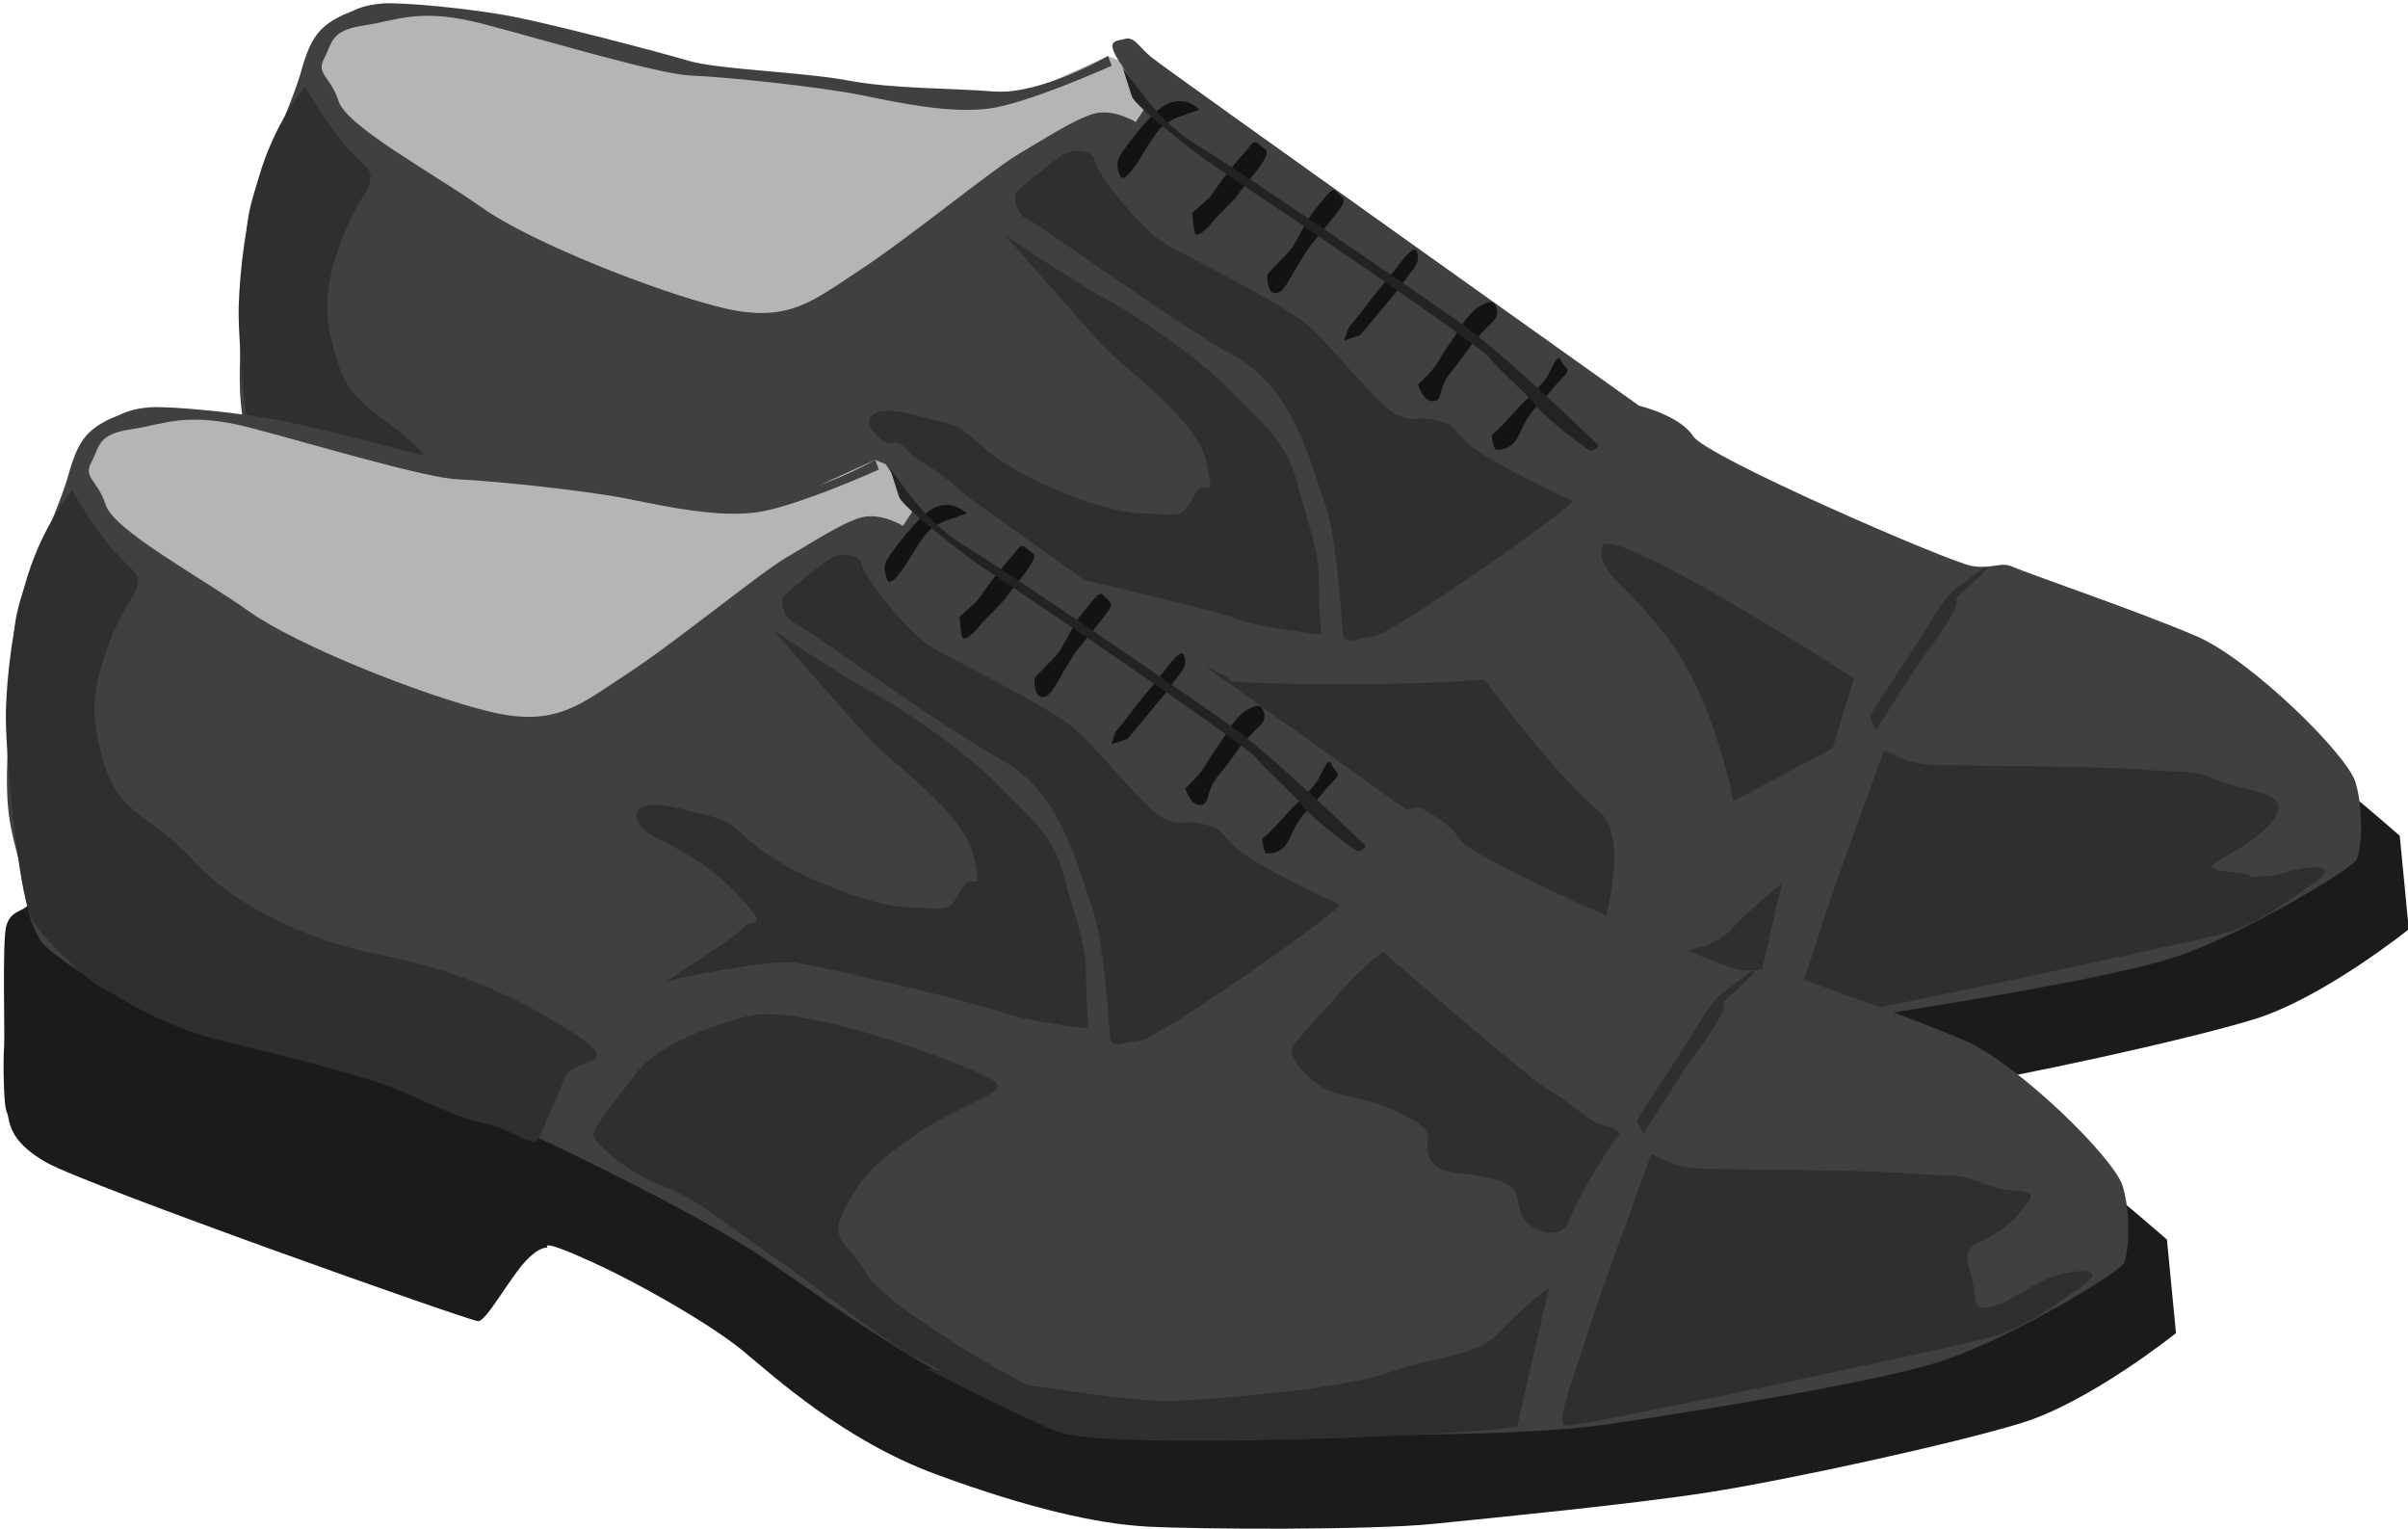 <?xml version="1.0" encoding="utf-8"?>
<!-- Generator: Adobe Illustrator 16.0.0, SVG Export Plug-In . SVG Version: 6.00 Build 0)  -->
<!DOCTYPE svg PUBLIC "-//W3C//DTD SVG 1.1//EN" "http://www.w3.org/Graphics/SVG/1.1/DTD/svg11.dtd">
<svg version="1.1" id="Layer_1" xmlns="http://www.w3.org/2000/svg" xmlns:xlink="http://www.w3.org/1999/xlink" x="0px" y="0px" viewBox="5 389 789 501" enable-background="new 0 0 800 1280" xml:space="preserve">
<g>
	<defs>
		<rect id="SVGID_1_" x="5.746" y="389.728" width="788.51" height="500.545"/>
	</defs>
	<clipPath id="SVGID_2_">
		<use xlink:href="#SVGID_1_"  overflow="visible"/>
	</clipPath>
	<path clip-path="url(#SVGID_2_)" fill="#B5B5B5" d="M382.658,434.785c0,0-2.367-25.231-4.734-24.632
		c-2.367,0.601-9.862-2.804-9.862-2.804l-28.606,13.016l-29.588,2.403l-32.55-6.008l-42.609-4.806l-31.366-7.208l-46.161-10.212
		l-22.488-1.203l-18.938,3.605l-7.692,10.213c0,0,4.733,23.43,4.733,25.231c0,1.802,66.281,59.474,66.281,59.474l89.362,22.83
		l75.75-36.647L382.658,434.785z"/>
	<path clip-path="url(#SVGID_2_)" fill="#1B1B1B" d="M90.605,553.133c-2.072,2.402-6.214,1.803-7.398,7.508
		c-1.184,5.707-0.296,36.046-0.592,39.051c-0.295,3.002-0.295,18.923,0.889,21.325c1.183,2.404-0.296,9.013,13.019,16.523
		c13.316,7.51,138.778,51.964,141.44,51.964c2.664,0,10.357-14.116,15.387-19.524c5.03-5.406,7.397-4.505,7.397-4.505
		s-3.551-3.604,14.203,4.505c17.754,8.109,40.243,21.327,50.008,29.438c9.764,8.109,32.845,29.137,63.026,40.252
		c30.181,11.111,52.668,16.219,69.242,17.119c16.569,0.902,73.089,1.203,93.802-0.9c20.711-2.104,63.912-6.309,89.361-10.214
		c25.445-3.902,80.779-15.919,103.27-22.827c22.486-6.908,50.598-29.438,50.598-29.438l-2.959-30.639
		c0,0-12.428-10.813-15.98-13.517c-3.549-2.703-660.94-108.538-660.94-108.538L90.605,553.133"/>
	<path clip-path="url(#SVGID_2_)" fill="#404040" d="M120.687,392.531c-8.285,3.204-12.229,6.407-14.992,13.616
		c-2.761,7.21-0.789,4.807-8.284,23.229c-7.497,18.425-11.442,24.832-11.837,39.25c-0.396,14.42-2.367,33.642-1.971,47.261
		c0.393,13.618,3.55,19.223,5.522,30.036c1.972,10.815,1.183,11.213,5.129,18.424c3.946,7.209,44.188,30.04,64.703,33.643
		c20.515,3.606,43.399,10.414,59.18,14.819c15.782,4.404,31.957,13.216,39.06,16.421c7.101,3.204,54.05,25.631,74.96,40.05
		c20.911,14.419,65.889,46.858,89.56,50.463c23.67,3.604,33.934,7.209,86.799,7.209s82.455-1.202,99.025-3.604
		c16.57-2.403,87.193-13.218,110.076-20.826c22.885-7.609,57.998-28.838,59.576-32.041c1.576-3.203,2.369-16.021-0.395-25.232
		c-2.764-9.21-34.324-40.048-51.684-47.66c-17.359-7.609-56.025-20.825-60.365-22.829c-4.338-2.001-6.707,0.801-13.809-0.4
		c-7.104-1.203-86.799-35.646-91.139-42.453c-4.338-6.809-17.752-10.013-17.752-10.013S386.604,411.355,382.265,407.75
		c-4.341-3.606-5.524-6.809-8.68-6.01c-3.158,0.803-6.314,0.402-1.974,7.211c4.341,6.811,9.468,14.016,9.468,14.016l-3.944,6.01
		c0,0-7.101-4.407-13.415-2.803c-6.313,1.601-16.57,8.41-24.855,13.215c-8.286,4.807-36.691,28.035-52.078,38.047
		c-15.388,10.013-23.278,17.622-44.977,12.417c-21.699-5.208-63.125-21.627-78.906-32.842
		c-15.781-11.216-44.188-26.435-46.951-34.844c-2.761-8.412-7.495-8.811-4.734-14.02c2.762-5.205,1.974-9.21,13.02-10.812
		c11.047-1.603,18.148-6.008,39.453-0.401c21.305,5.607,57.208,16.421,67.861,16.82c10.653,0.401,41.821,3.606,55.629,6.408
		c13.809,2.803,29.196,6.01,41.821,4.406c12.625-1.604,40.242-14.018,40.242-14.018l-1.184-3.204c0,0-22.095,12.815-37.482,11.615
		c-15.386-1.202-32.746-0.802-47.738-3.604c-14.992-2.805-42.609-3.605-52.079-6.409c-9.468-2.804-43.003-11.614-57.207-14.419
		c-14.204-2.803-36.691-4.805-43.004-4.406C124.239,390.528,120.687,392.531,120.687,392.531"/>
	<path clip-path="url(#SVGID_2_)" fill="#131313" d="M398.045,424.872c-2.367-2.103-5.918-3.906-10.653-1.801
		c-4.734,2.101-13.315,13.516-15.386,16.821c-2.07,3.305,0.296,7.208,0.296,7.208s0.888,1.203,3.847-2.705
		c2.958-3.903,5.03-8.108,7.693-11.714c2.662-3.603,5.622-4.806,9.172-6.006C396.566,425.474,398.045,424.872,398.045,424.872"/>
	<path clip-path="url(#SVGID_2_)" fill="#131313" d="M395.678,458.813c2.959-3.002,5.324-4.206,7.396-7.508
		c2.072-3.304,7.693-10.214,9.471-12.016c1.774-1.802,2.957-5.106,5.029-3.003c2.072,2.102,3.551,1.5,1.773,4.805
		c-1.773,3.304-6.211,8.112-8.283,11.115c-2.07,3.004-7.102,7.209-8.876,9.612c-1.775,2.404-5.031,5.106-5.624,3.604
		C395.973,463.921,395.678,458.813,395.678,458.813"/>
	<path clip-path="url(#SVGID_2_)" fill="#131313" d="M420.238,478.939c2.365-3.002,7.395-7.208,8.875-9.913
		c1.48-2.703,4.734-9.01,6.808-11.413c2.07-2.404,5.622-7.811,6.806-6.008c1.182,1.802,3.846,2.102,1.774,5.106
		c-2.07,3.003-7.397,9.311-9.765,12.315s-5.029,7.811-6.806,10.813c-1.774,3.004-3.255,5.708-5.622,5.106
		C419.941,484.347,420.238,478.939,420.238,478.939"/>
	<path clip-path="url(#SVGID_2_)" fill="#131313" d="M446.869,496.362c2.663-3.004,6.807-8.711,8.286-10.514
		c1.479-1.802,6.509-7.809,8.284-10.212c1.774-2.403,4.733-6.008,5.621-4.506c0.889,1.502,0.889,3.905-1.184,6.308
		c-2.068,2.403-2.663,3.904-5.918,7.811c-3.254,3.904-11.244,13.517-11.244,13.517l-5.326,1.802L446.869,496.362z"/>
	<path clip-path="url(#SVGID_2_)" fill="#131313" d="M469.65,514.985c3.554-3.604,5.033-4.807,7.104-8.411
		c2.072-3.603,4.735-6.908,6.512-9.912c1.775-3.002,4.438-6.307,6.804-7.511c2.367-1.201,4.439-2.402,5.325,0.901
		c0.891,3.306-1.182,3.906-4.141,7.21c-2.959,3.305-2.07,1.802-5.919,7.209c-3.846,5.408-6.214,7.51-7.397,10.514
		c-1.184,3.004-0.889,5.708-3.848,5.408C471.133,520.091,469.65,514.985,469.65,514.985"/>
	<path clip-path="url(#SVGID_2_)" fill="#131313" d="M493.745,531.506c2.663-2.103,5.325-5.106,7.988-8.109
		c2.665-3.003,7.992-7.51,10.061-10.815c2.072-3.304,3.552-8.411,4.735-5.405c1.184,3.002,3.848,2.101,0.296,5.706
		c-3.552,3.605-3.847,4.805-8.286,9.313c-4.439,4.505-5.029,8.71-7.1,11.413c-2.072,2.705-5.328,2.705-6.216,2.705
		C494.338,536.313,493.745,531.506,493.745,531.506"/>
	<path clip-path="url(#SVGID_2_)" fill="#232323" d="M372.893,411.228c4.736,6.007,11.541,17.723,25.151,25.833
		c13.613,8.111,71.314,47.761,85.812,57.973c14.5,10.212,44.977,39.952,44.977,39.952s-1.479,2.101-2.959,1.5
		c-1.479-0.599-14.202-10.213-17.752-14.718c-3.552-4.506-12.428-12.015-15.094-15.621c-2.661-3.603-65.097-45.956-65.097-45.956
		l-28.111-18.925c0,0-22.783-17.121-23.967-20.726C374.67,416.935,372.893,411.228,372.893,411.228"/>
	<path clip-path="url(#SVGID_2_)" fill="#2F2F2F" d="M520.352,553.133c-2.764,4.006-59.971,44.055-65.494,44.456
		c-5.522,0.401-9.471,3.205-9.863-1.2c-0.395-4.406-1.972-32.04-5.918-42.454c-3.943-10.414-9.469-37.248-29.195-48.061
		c-19.727-10.814-63.519-42.854-67.86-44.857c-4.341-2.003-4.734-7.208-4.341-8.412c0.396-1.201,11.837-10.413,15.388-12.816
		c3.55-2.401,10.256-1.601,10.652,2.004c0.395,3.606,14.993,22.429,23.278,27.235c8.284,4.806,39.055,19.625,47.341,27.234
		c8.286,7.609,22.884,26.433,28.802,28.837c5.919,2.401,6.709,0,12.626,1.601c5.92,1.601,3.947,1.202,9.863,7.209
		C491.55,539.917,520.352,553.133,520.352,553.133"/>
	<path clip-path="url(#SVGID_2_)" fill="#2F2F2F" d="M622.338,634.837c5.621,1.804,6.213,4.505,19.234,4.805
		c13.018,0.301,52.375,0.301,65.688,1.502c13.316,1.201,14.797-0.601,24.855,3.604c10.061,4.205,26.381,3.418,16.32,14.532
		c-10.061,11.112-28.605,13.979-12.006,15.414c10.256,0.884,2.965,2.036,9.182,1.435c6.213-0.602,2.189,0.16,10.475-1.944
		c8.283-2.101,14.793-1.2,7.689,3.604c-7.1,4.807-18.047,13.818-30.771,17.123c-12.725,3.306-135.818,29.736-139.072,28.836
		c-3.256-0.9,4.438-19.523,7.396-29.736S622.338,634.837,622.338,634.837"/>
	<path clip-path="url(#SVGID_2_)" fill="#2F2F2F" d="M588.605,679.594c0,0-9.766,41.753-10.063,44.154
		c-0.293,2.402-134.928,8.711-151.205,1.803c-16.273-6.908-42.904-20.725-42.904-20.725s64.21,11.411,80.484,10.813
		c16.273-0.601,57.701-4.206,71.311-9.313c13.611-5.105,29-5.105,36.1-12.916c7.104-7.809,16.57-15.02,16.57-15.02"/>
	<path clip-path="url(#SVGID_2_)" fill="#2F2F2F" d="M425.661,714.138c-11.046-4.407-54.445-29.642-60.364-40.052
		c-5.917-10.413-13.019-10.814-7.101-21.627c5.918-10.814,9.076-14.419,23.673-24.432c14.598-10.012,28.406-12.816,26.039-16.422
		c-2.367-3.603-63.125-26.833-81.668-22.025c-18.543,4.806-31.563,12.014-36.296,18.423c-4.736,6.409-14.205,17.62-14.205,20.425
		c0,2.804,12.23,13.217,22.882,16.821c10.653,3.605,28.012,18.023,36.693,23.629c8.679,5.611,35.113,26.837,44.977,32.042
		c9.862,5.207,41.82,21.228,43.003,21.629C424.479,722.946,425.661,714.138,425.661,714.138"/>
	<path clip-path="url(#SVGID_2_)" fill="#2F2F2F" d="M103.723,418.963c0,0-8.285,10.013-13.415,26.434
		c-5.128,16.421-6.706,32.441-7.102,44.055c-0.394,11.615,3.946,59.274,8.285,67.684c4.341,8.411,21.305,22.83,23.279,23.229
		c1.972,0.401,17.359,12.018,39.057,17.223c21.7,5.208,36.691,9.213,49.712,13.218c13.02,4.003,24.067,11.214,35.509,13.616
		c11.44,2.402,16.965,9.211,18.937,4.806c1.973-4.406,5.918-13.619,8.68-20.024c2.762-6.407,20.911-2.402,0.79-15.22
		c-20.121-12.816-40.637-20.427-61.547-24.432c-20.912-4.005-46.557-14.817-60.759-30.436c-14.204-15.621-24.462-15.22-29.59-31.642
		c-5.13-16.42-3.945-25.231,1.184-39.249c5.128-14.019,9.074-16.021,9.469-19.625c0.393-3.604,1.182-2.404-5.918-9.612
		c-7.102-7.21-15.387-21.627-15.387-21.627"/>
	<path clip-path="url(#SVGID_2_)" fill="#2F2F2F" d="M334.526,466.245c0,0,23.277,15.62,32.351,20.425
		c9.075,4.808,29.59,18.425,41.031,30.039c11.439,11.617,18.543,16.82,22.093,30.441c3.552,13.615,7.103,22.026,7.103,30.836
		c0,8.813,0.789,18.824,0.789,18.824s-19.333-2.003-28.012-5.207c-8.681-3.203-61.153-15.621-68.648-16.421
		c-7.497-0.799-37.875,4.809-41.426,6.411c-3.551,1.6,21.699-14.018,24.855-17.624s9.074,0.801-0.79-10.012
		c-9.862-10.813-20.515-16.021-28.406-20.025c-7.89-4.005-9.469-13.618,8.286-9.212c17.755,4.406,14.596,3.205,24.855,12.017
		c10.258,8.807,37.086,20.023,50.106,20.425c13.019,0.401,13.413,2.003,17.36-5.607c3.943-7.611,7.495,4.003,4.337-10.813
		c-3.155-14.82-26.434-30.039-35.113-39.652C356.619,491.478,334.526,466.245,334.526,466.245"/>
	<path clip-path="url(#SVGID_2_)" fill="#2F2F2F" d="M617.604,623.722c3.254-5.708,15.092-22.829,18.938-29.438
		c3.846-6.607,6.807-10.812,10.355-13.215c3.551-2.403,7.988-6.608,9.176-6.309c1.182,0.301-9.471,9.312-10.064,10.212
		c-0.59,0.9,1.48,0.301-1.479,5.408c-2.957,5.106-5.918,9.311-8.283,12.314c-2.369,3.004-16.572,25.533-16.572,25.533
		L617.604,623.722z"/>
	<path clip-path="url(#SVGID_2_)" fill="#2F2F2F" d="M366.341,606.582c0,0,22.601,5.735,62.151,6.453
		c39.552,0.718,62.859-1.433,62.859-1.433s24.718,32.98,37.434,43.018c12.711,10.037-2.121,50.188-2.121,50.188l-156.792-84.602
		L366.341,606.582z"/>
	<path clip-path="url(#SVGID_2_)" fill="#2F2F2F" d="M612.479,611.243l-7.063,22.943l-32.49,17.207c0,0-5.648-30.829-19.775-50.904
		c-14.125-20.075-24.719-22.944-23.307-32.264S612.479,611.243,612.479,611.243"/>
	<path clip-path="url(#SVGID_2_)" fill="#B5B5B5" d="M306.38,567.065c0,0-2.366-25.231-4.734-24.632
		c-2.367,0.601-9.863-2.803-9.863-2.803l-28.604,13.016l-29.59,2.404l-32.55-6.008l-42.61-4.805l-31.364-7.209l-46.161-10.212
		l-22.488-1.203l-18.938,3.605l-7.692,10.213c0,0,4.733,23.429,4.733,25.232c0,1.802,66.283,59.473,66.283,59.473l89.361,22.831
		l75.75-36.647L306.38,567.065z"/>
	<path clip-path="url(#SVGID_2_)" fill="#1B1B1B" d="M14.327,685.414c-2.071,2.401-6.213,1.803-7.398,7.508
		c-1.183,5.707-0.295,36.046-0.592,39.051c-0.295,3.003-0.295,18.924,0.889,21.326c1.184,2.403-0.297,9.012,13.019,16.522
		s138.778,51.964,141.44,51.964c2.664,0,10.357-14.115,15.387-19.525c5.03-5.405,7.397-4.504,7.397-4.504s-3.551-3.605,14.203,4.504
		c17.755,8.111,40.243,21.328,50.008,29.438c9.764,8.111,32.845,29.138,63.026,40.252c30.183,11.112,52.671,16.221,69.241,17.121
		s73.088,1.202,93.801-0.9c20.711-2.104,63.914-6.309,89.361-10.215c25.445-3.902,80.779-15.918,103.27-22.828
		c22.488-6.907,50.6-29.438,50.6-29.438l-2.959-30.638c0,0-12.43-10.813-15.98-13.517C695.49,778.83,38.098,672.997,38.098,672.997
		L14.327,685.414"/>
	<path clip-path="url(#SVGID_2_)" fill="#404040" d="M44.41,524.811c-8.285,3.205-12.229,6.408-14.992,13.616
		c-2.762,7.211-0.79,4.807-8.284,23.229c-7.496,18.425-11.442,24.833-11.837,39.25c-0.396,14.42-2.367,33.642-1.972,47.261
		c0.394,13.617,3.55,19.223,5.522,30.035c1.973,10.816,1.184,11.214,5.129,18.424c3.947,7.209,44.188,30.04,64.703,33.644
		c20.516,3.606,43.399,10.413,59.18,14.819c15.781,4.404,31.957,13.217,39.06,16.421c7.101,3.204,54.051,25.631,74.961,40.049
		c20.911,14.419,65.887,46.858,89.559,50.464c23.671,3.604,33.933,7.209,86.799,7.209c52.864,0,82.455-1.203,99.025-3.604
		c16.57-2.404,87.193-13.218,110.076-20.826c22.885-7.609,57.996-28.838,59.576-32.042c1.576-3.203,2.367-16.02-0.395-25.232
		c-2.764-9.209-34.326-40.047-51.686-47.659c-17.359-7.608-56.023-20.825-60.363-22.829c-4.338-2-6.707,0.802-13.809-0.399
		c-7.102-1.202-86.798-35.646-91.139-42.453c-4.338-6.81-13.807-10.813-13.807-10.813l-3.947,0.801
		c0,0-155.445-110.539-159.784-114.143c-4.341-3.605-5.525-6.809-8.68-6.011c-3.156,0.803-6.314,0.402-1.974,7.211
		c4.34,6.811,9.47,14.016,9.47,14.016l-3.945,6.011c0,0-7.102-4.406-13.416-2.803c-6.313,1.601-16.57,8.41-24.856,13.215
		c-8.284,4.807-36.69,28.035-52.077,38.047c-15.389,10.013-23.278,17.622-44.978,12.417c-21.699-5.208-63.125-21.627-78.907-32.842
		c-15.781-11.216-44.188-26.435-46.95-34.845c-2.762-8.412-7.495-8.81-4.734-14.019c2.762-5.205,1.973-9.21,13.02-10.812
		c11.047-1.603,18.148-6.008,39.453-0.401c21.304,5.607,57.208,16.422,67.861,16.82c10.652,0.402,41.82,3.606,55.628,6.409
		c13.808,2.802,29.195,6.01,41.821,4.407c12.624-1.604,40.242-14.019,40.242-14.019l-1.184-3.204c0,0-22.095,12.815-37.481,11.615
		c-15.387-1.202-32.747-0.802-47.739-3.604c-14.992-2.806-42.61-3.605-52.078-6.41c-9.469-2.804-43.004-11.614-57.208-14.418
		c-14.204-2.804-36.691-4.805-43.004-4.407C47.961,522.808,44.41,524.811,44.41,524.811"/>
	<path clip-path="url(#SVGID_2_)" fill="#131313" d="M321.768,557.152c-2.367-2.103-5.918-3.906-10.653-1.801
		c-4.734,2.1-13.316,13.515-15.387,16.82c-2.071,3.305,0.296,7.209,0.296,7.209s0.888,1.203,3.846-2.705
		c2.959-3.904,5.03-8.108,7.694-11.714c2.663-3.604,5.621-4.806,9.172-6.007C320.288,557.754,321.768,557.152,321.768,557.152"/>
	<path clip-path="url(#SVGID_2_)" fill="#131313" d="M319.4,591.094c2.958-3.003,5.325-4.207,7.397-7.509
		c2.071-3.303,7.694-10.214,9.47-12.015c1.774-1.802,2.958-5.106,5.03-3.003c2.071,2.103,3.551,1.5,1.774,4.804
		c-1.774,3.304-6.213,8.112-8.285,11.115c-2.072,3.003-7.102,7.209-8.877,9.612c-1.775,2.404-5.031,5.106-5.623,3.604
		C319.695,596.202,319.4,591.094,319.4,591.094"/>
	<path clip-path="url(#SVGID_2_)" fill="#131313" d="M343.96,611.22c2.366-3.002,7.396-7.208,8.876-9.913
		c1.479-2.703,4.735-9.009,6.806-11.413c2.071-2.404,5.623-7.81,6.807-6.007c1.182,1.802,3.845,2.101,1.774,5.106
		c-2.071,3.003-7.397,9.311-9.765,12.314c-2.368,3.004-5.03,7.812-6.805,10.813c-1.776,3.004-3.255,5.708-5.623,5.106
		C343.663,616.627,343.96,611.22,343.96,611.22"/>
	<path clip-path="url(#SVGID_2_)" fill="#131313" d="M370.591,628.642c2.664-3.004,6.806-8.711,8.285-10.514
		c1.479-1.802,6.511-7.809,8.286-10.212c1.774-2.403,4.733-6.008,5.621-4.506c0.888,1.502,0.888,3.905-1.184,6.309
		c-2.07,2.403-2.663,3.904-5.918,7.81c-3.253,3.904-11.243,13.517-11.243,13.517l-5.326,1.802L370.591,628.642z"/>
	<path clip-path="url(#SVGID_2_)" fill="#131313" d="M393.374,647.266c3.552-3.604,5.032-4.809,7.104-8.411
		c2.069-3.603,4.734-6.908,6.511-9.912c1.773-3.002,4.436-6.307,6.804-7.511c2.368-1.201,4.438-2.402,5.327,0.901
		c0.887,3.306-1.184,3.906-4.143,7.21c-2.961,3.306-2.07,1.802-5.918,7.208c-3.847,5.408-6.215,7.511-7.398,10.515
		c-1.183,3.004-0.889,5.708-3.847,5.406C394.853,652.371,393.374,647.266,393.374,647.266"/>
	<path clip-path="url(#SVGID_2_)" fill="#131313" d="M418.525,663.786c2.666-2.103,5.326-5.106,7.991-8.109
		c2.661-3.003,7.988-7.511,10.06-10.815s3.552-8.411,4.734-5.404c1.183,3.001,3.849,2.1,0.297,5.706
		c-3.552,3.604-3.848,4.804-8.285,9.312c-4.441,4.506-5.029,8.711-7.102,11.414c-2.072,2.705-5.328,2.705-6.215,2.705
		S418.525,663.786,418.525,663.786"/>
	<path clip-path="url(#SVGID_2_)" fill="#232323" d="M296.615,542.433c4.734,6.008,11.54,17.724,25.152,25.833
		c13.612,8.11,71.312,47.76,85.811,57.973c14.5,10.212,44.978,39.951,44.978,39.951s-1.479,2.102-2.961,1.502
		c-1.479-0.6-14.203-10.214-17.753-14.719c-3.551-4.506-12.427-12.015-15.092-15.621c-2.66-3.604-65.098-45.956-65.098-45.956
		l-28.11-18.926c0,0-22.784-17.121-23.969-20.725C298.392,548.14,296.615,542.433,296.615,542.433"/>
	<path clip-path="url(#SVGID_2_)" fill="#2F2F2F" d="M444.074,685.414c-2.764,4.006-59.971,44.055-65.495,44.455
		c-5.521,0.401-9.469,3.205-9.862-1.2c-0.394-4.406-1.973-32.04-5.918-42.454s-9.47-37.248-29.196-48.061
		c-19.727-10.814-63.52-42.854-67.86-44.857c-4.34-2.003-4.734-7.208-4.34-8.412c0.395-1.201,11.837-10.413,15.388-12.816
		c3.55-2.401,10.256-1.601,10.651,2.004c0.395,3.605,14.993,22.429,23.278,27.234c8.285,4.806,39.058,19.625,47.342,27.234
		c8.287,7.609,22.884,26.433,28.803,28.837c5.917,2.402,6.708,0,12.624,1.602c5.92,1.601,3.946,1.201,9.863,7.209
		C415.271,672.197,444.074,685.414,444.074,685.414"/>
	<path clip-path="url(#SVGID_2_)" fill="#2F2F2F" d="M458.178,700.732c3.846,3.605,49.414,42.955,54.742,45.656
		c5.323,2.705,13.313,10.516,17.162,11.115c3.846,0.603,6.508,2.704,5.324,3.304c-1.182,0.603-13.908,21.028-16.273,27.936
		c-2.369,6.91-12.427,4.205-15.387-1.503c-2.959-5.705,1.184-9.611-10.653-12.314s-17.162-0.9-19.826-6.908
		c-2.663-6.008,4.736-7.21-8.875-14.117c-13.611-6.91-21.306-4.507-29-10.813c-7.692-6.309-7.396-10.212-6.806-11.414
		c0.592-1.203,13.021-14.718,17.754-20.126C451.076,706.139,458.178,700.732,458.178,700.732"/>
	<path clip-path="url(#SVGID_2_)" fill="#2F2F2F" d="M546.061,767.117c5.621,1.804,6.213,4.505,19.232,4.805
		c13.018,0.301,52.375,0.301,65.689,1.503c13.316,1.2,14.795-0.601,24.854,3.604c10.063,4.205,20.42-1.2,10.357,9.914
		c-10.059,11.112-19.232,7.509-15.979,17.421c3.258,9.913,0,13.518,6.217,12.917c6.213-0.601,15.09-8.712,23.375-10.815
		c8.285-2.102,14.795-1.199,7.691,3.604c-7.102,4.806-18.047,13.819-30.771,17.123c-12.723,3.306-135.817,29.737-139.072,28.835
		c-3.257-0.9,4.438-19.523,7.396-29.736C528.01,816.079,546.061,767.117,546.061,767.117"/>
	<path clip-path="url(#SVGID_2_)" fill="#2F2F2F" d="M512.327,811.874c0,0-9.767,41.752-10.061,44.155
		c-0.294,2.402-134.93,8.709-151.206,1.803c-16.275-6.909-42.905-20.727-42.905-20.727s64.211,11.412,80.485,10.813
		c16.273-0.6,57.699-4.205,71.311-9.312s28.999-5.106,36.102-12.917c7.102-7.809,16.568-15.019,16.568-15.019"/>
	<path clip-path="url(#SVGID_2_)" fill="#2F2F2F" d="M349.384,846.418c-11.046-4.407-54.445-29.642-60.364-40.053
		c-5.917-10.412-13.019-10.813-7.101-21.627c5.918-10.813,9.073-14.418,23.672-24.432c14.598-10.012,28.406-12.816,26.04-16.422
		c-2.368-3.602-63.125-26.832-81.67-22.025c-18.542,4.807-31.562,12.015-36.297,18.424c-4.734,6.408-14.203,17.619-14.203,20.424
		s12.23,13.218,22.883,16.82c10.653,3.605,28.012,18.025,36.693,23.631c8.68,5.609,35.113,26.836,44.977,32.04
		c9.863,5.208,41.82,21.229,43.005,21.63C348.201,855.227,349.384,846.418,349.384,846.418"/>
	<path clip-path="url(#SVGID_2_)" fill="#2F2F2F" d="M27.446,551.244c0,0-8.287,10.013-13.416,26.434
		c-5.128,16.421-6.706,32.441-7.102,44.055c-0.394,11.615,3.945,59.274,8.285,67.684c4.34,8.412,21.305,22.83,23.279,23.23
		c1.972,0.4,17.359,12.018,39.058,17.222c21.7,5.21,36.691,9.213,49.713,13.219c13.018,4.003,24.066,11.214,35.508,13.616
		c11.44,2.402,16.965,9.211,18.937,4.806c1.973-4.405,5.918-13.618,8.68-20.024c2.762-6.406,20.911-2.403,0.789-15.22
		c-20.121-12.816-40.637-20.427-61.547-24.433c-20.912-4.004-46.556-14.816-60.759-30.436
		c-14.203-15.621-24.461-15.221-29.589-31.642c-5.13-16.42-3.946-25.231,1.183-39.249c5.128-14.018,9.075-16.021,9.469-19.625
		c0.394-3.604,1.183-2.404-5.918-9.613c-7.102-7.21-15.387-21.626-15.387-21.626"/>
	<path clip-path="url(#SVGID_2_)" fill="#2F2F2F" d="M258.248,595.299c0,0,23.277,15.621,32.352,20.425
		c9.074,4.808,29.59,18.424,41.032,30.039c11.441,11.616,18.542,16.821,22.094,30.44c3.552,13.615,7.101,22.027,7.101,30.836
		c0,8.814,0.79,18.826,0.79,18.826s-19.333-2.004-28.012-5.209c-8.68-3.202-61.153-15.619-68.649-16.42
		c-7.496-0.799-37.875,4.807-41.426,6.41c-3.551,1.6,21.699-14.019,24.855-17.623c3.156-3.606,9.075,0.801-0.789-10.012
		c-9.863-10.814-20.515-16.021-28.407-20.025c-7.889-4.006-9.468-13.619,8.286-9.213c17.753,4.404,14.598,3.205,24.856,12.017
		c10.257,8.808,37.085,20.023,50.106,20.425c13.019,0.4,13.413,2.003,17.358-5.607c3.944-7.61,7.496,4.004,4.338-10.813
		c-3.155-14.819-26.432-30.039-35.113-39.652C280.341,620.532,258.248,595.299,258.248,595.299"/>
	<path clip-path="url(#SVGID_2_)" fill="#2F2F2F" d="M541.326,756.002c3.254-5.707,15.09-22.829,18.938-29.438
		c3.846-6.607,6.805-10.813,10.355-13.215c3.551-2.403,7.988-6.608,9.174-6.311c1.182,0.303-9.469,9.313-10.063,10.213
		c-0.59,0.901,1.48,0.303-1.477,5.409c-2.959,5.106-5.922,9.312-8.287,12.314c-2.367,3.005-16.57,25.532-16.57,25.532
		L541.326,756.002z"/>
</g>
</svg>
